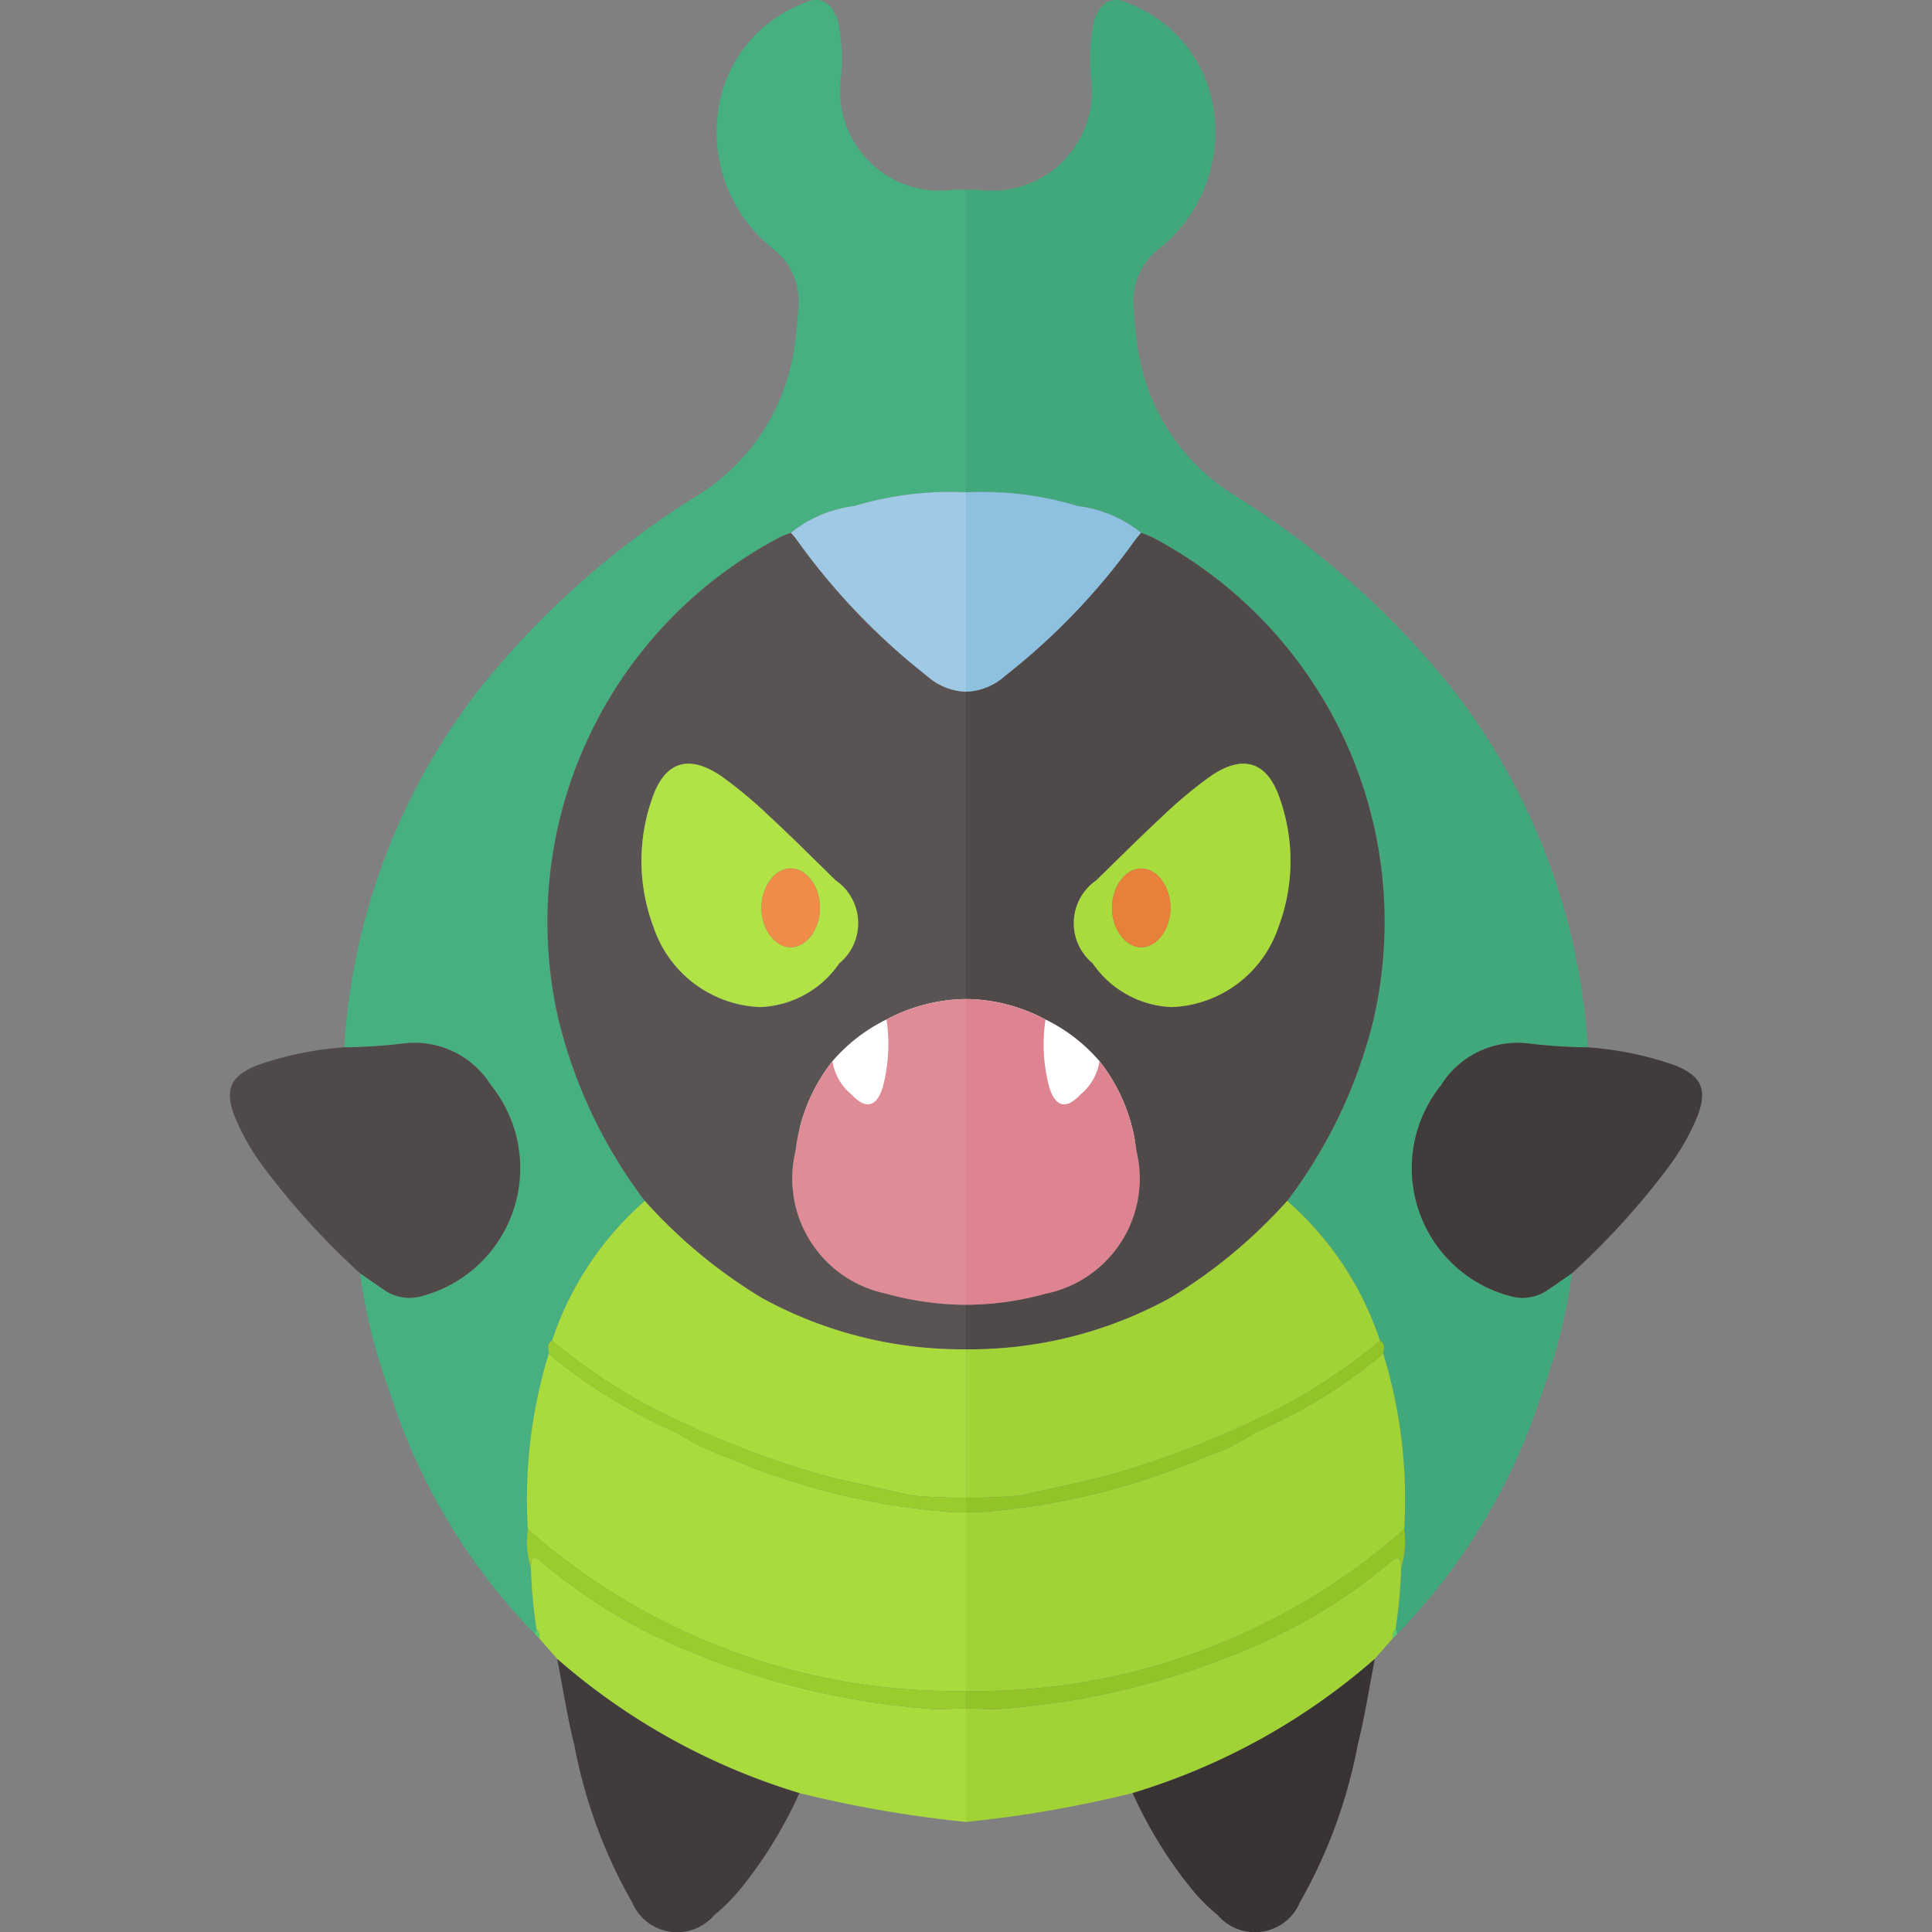 <svg xmlns="http://www.w3.org/2000/svg" viewBox="0 0 32 32"><rect x="0" y="0" width="32" height="32" fill="#808080" stroke="none"/><title>588-karrablast</title><rect x="13.24" y="16.547" width="5.615" height="2.343" style="fill:#fff"/><path d="M15.799,3.141a1.648,1.648,0,0,1-1.876-1.795,3.139,3.139,0,0,0-.043-.997c-.099-.309-.297-.433-.58-.291a2.236,2.236,0,0,0-1.326,1.42,2.468,2.468,0,0,0,.81,2.628,1.096,1.096,0,0,1,.435,1.031,5.805,5.805,0,0,1-.085.755,3.465,3.465,0,0,1-1.598,2.324,14.21,14.21,0,0,0-3.644,3.259,10.74,10.74,0,0,0-2.191,5.872,8.923,8.923,0,0,0,.961-.061,1.494,1.494,0,0,1,1.471.69,2.192,2.192,0,0,1-1.156,3.494.733.733,0,0,1-.617-.107c-.133-.09-.265-.183-.397-.274a9.177,9.177,0,0,0,.492,1.966,10.141,10.141,0,0,0,2.405,4.011l.023-.083a8.245,8.245,0,0,1-.092-1.022,1.397,1.397,0,0,1-.049-.631,8.221,8.221,0,0,1,.347-2.907c-.004-.078-.042-.165.055-.219a5.275,5.275,0,0,1,1.536-2.313,8.184,8.184,0,0,1-1.43-3.007,7.196,7.196,0,0,1,3.659-7.981c.061-.032.127-.053.191-.079a2.083,2.083,0,0,1,1.049-.443,5.493,5.493,0,0,1,1.85-.227V3.145C15.933,3.143,15.866,3.144,15.799,3.141Z" style="fill:#46b080"/><path d="M15.385,28.302a12.896,12.896,0,0,1-4.346-1.117,8.963,8.963,0,0,1-2.059-1.306c-.158-.132-.18-.074-.187.081a8.23,8.23,0,0,0,.092,1.022.171.171,0,0,1,.048.157q.149.169.297.338a10.841,10.841,0,0,0,4.011,2.222A19.716,19.716,0,0,0,16,30.177V28.298C15.795,28.297,15.591,28.318,15.385,28.302Z" style="fill:#aadb3d"/><path d="M5.701,17.347a8.872,8.872,0,0,0,.961-.061,1.494,1.494,0,0,1,1.471.69,2.192,2.192,0,0,1-1.156,3.494.734.734,0,0,1-.617-.107c-.133-.09-.265-.183-.397-.274a12.565,12.565,0,0,1-1.6-1.761,3.889,3.889,0,0,1-.477-.837c-.168-.441-.074-.664.366-.844A5.547,5.547,0,0,1,5.701,17.347Z" style="fill:#4f4949"/><path d="M9.229,27.477a10.841,10.841,0,0,0,4.011,2.222,7.193,7.193,0,0,1-.972,1.583,3.045,3.045,0,0,1-.438.439.81.81,0,0,1-1.362-.215A8.414,8.414,0,0,1,9.511,28.896C9.394,28.429,9.321,27.951,9.229,27.477Z" style="fill:#413b3b"/><path d="M8.884,26.982a.171.171,0,0,1,.048.157l-.071-.074Z" style="fill:#5cd16a"/><path d="M14.679,21.427a1.946,1.946,0,0,1-1.5-2.371,2.924,2.924,0,0,1,.61-1.48,2.792,2.792,0,0,1,.894-.69A2.872,2.872,0,0,1,16,16.547v-5.089a1.017,1.017,0,0,1-.648-.263A10.948,10.948,0,0,1,13.188,8.928c-.028-.036-.058-.069-.087-.104-.064.026-.13.047-.191.079a7.196,7.196,0,0,0-3.659,7.981,8.184,8.184,0,0,0,1.43,3.007,8.483,8.483,0,0,0,1.933,1.604A6.892,6.892,0,0,0,16,22.349V21.611A4.966,4.966,0,0,1,14.679,21.427Zm-2.093-4.746a1.945,1.945,0,0,1-1.761-1.326,3.104,3.104,0,0,1-.033-2.097c.206-.64.608-.779,1.162-.397a7.254,7.254,0,0,1,.794.663c.372.344.73.702,1.092,1.057a.862.862,0,0,1,.061,1.376A1.663,1.663,0,0,1,12.585,16.681Z" style="fill:#5a5353"/><path d="M15.939,25.049,15.8,25.048a11.619,11.619,0,0,1-3.778-.921,3.418,3.418,0,0,1-.798-.392,8.806,8.806,0,0,1-2.135-1.313,8.221,8.221,0,0,0-.347,2.907A10.699,10.699,0,0,0,16,28.008v-2.96C15.979,25.047,15.959,25.051,15.939,25.049Z" style="fill:#aadb3d"/><path d="M12.613,21.495a8.483,8.483,0,0,1-1.933-1.604,5.275,5.275,0,0,0-1.536,2.313,9.292,9.292,0,0,0,2.082,1.323,15.677,15.677,0,0,0,2.482.929c.465.11.932.21,1.398.315.298.027.595.037.893.036V22.349A6.892,6.892,0,0,1,12.613,21.495Z" style="fill:#aadb3d"/><path d="M14.15,8.381a2.083,2.083,0,0,0-1.049.443c.029.035.06.068.087.104A10.948,10.948,0,0,0,15.352,11.194,1.017,1.017,0,0,0,16,11.457V8.154A5.493,5.493,0,0,0,14.15,8.381Z" style="fill:#9fc9e4"/><path d="M8.743,25.329a1.397,1.397,0,0,0,.049.631c.007-.155.03-.212.187-.081a8.963,8.963,0,0,0,2.059,1.306,12.896,12.896,0,0,0,4.346,1.117c.205.016.41-.005.615-.004v-.29A10.699,10.699,0,0,1,8.743,25.329Z" style="fill:#9acc2e"/><path d="M14.683,16.887a2.727,2.727,0,0,1-.063,1.122c-.101.329-.282.372-.516.119a.878.878,0,0,1-.315-.552,2.923,2.923,0,0,0-.61,1.48,1.946,1.946,0,0,0,1.5,2.371A4.966,4.966,0,0,0,16,21.611V16.547A2.872,2.872,0,0,0,14.683,16.887Z" style="fill:#e08c96"/><path d="M12.585,16.68a1.944,1.944,0,0,1-1.761-1.326,3.104,3.104,0,0,1-.033-2.097c.206-.64.608-.779,1.162-.397a7.25,7.25,0,0,1,.794.663c.372.344.73.703,1.092,1.057a.862.862,0,0,1,.061,1.376A1.663,1.663,0,0,1,12.585,16.68Zm.996-1.647c-.001-.353-.225-.652-.488-.649-.262.003-.482.304-.481.656.001.353.226.652.488.649C13.362,15.687,13.583,15.386,13.581,15.034Z" style="fill:#b1e346"/><path d="M15.107,24.771c-.466-.105-.933-.205-1.398-.315a15.677,15.677,0,0,1-2.482-.929,9.292,9.292,0,0,1-2.082-1.323c-.097.053-.059.14-.055.219a8.806,8.806,0,0,0,2.135,1.313,3.418,3.418,0,0,0,.798.392A11.619,11.619,0,0,0,15.8,25.048l.139 0c.021.002.041-.002.061-0v-.242C15.702,24.808,15.405,24.797,15.107,24.771Z" style="fill:#9acc2e"/><path d="M13.581,15.034c.001.352-.219.654-.481.656-.262.003-.486-.296-.488-.649-.001-.352.219-.654.481-.656C13.356,14.382,13.58,14.68,13.581,15.034Z" style="fill:#ef8c48"/><path d="M16.201,3.141a1.648,1.648,0,0,0,1.876-1.795,3.139,3.139,0,0,1,.043-.997c.099-.309.297-.433.58-.291a2.236,2.236,0,0,1,1.326,1.42,2.468,2.468,0,0,1-.81,2.628,1.096,1.096,0,0,0-.435,1.031,5.806,5.806,0,0,0,.085.755,3.465,3.465,0,0,0,1.598,2.324,14.21,14.21,0,0,1,3.644,3.259,10.74,10.74,0,0,1,2.191,5.872,8.926,8.926,0,0,1-.961-.061,1.494,1.494,0,0,0-1.471.69,2.192,2.192,0,0,0,1.156,3.494.733.733,0,0,0,.617-.107c.133-.09.265-.183.397-.274a9.177,9.177,0,0,1-.492,1.966,10.141,10.141,0,0,1-2.405,4.011l-.023-.083a8.246,8.246,0,0,0,.092-1.022,1.397,1.397,0,0,0,.049-.631,8.221,8.221,0,0,0-.347-2.907c.004-.078.042-.165-.055-.219a5.275,5.275,0,0,0-1.536-2.313,8.184,8.184,0,0,0,1.43-3.007,7.196,7.196,0,0,0-3.659-7.981c-.061-.032-.127-.053-.191-.079A2.083,2.083,0,0,0,17.85,8.381a5.493,5.493,0,0,0-1.85-.227V3.145C16.067,3.143,16.134,3.144,16.201,3.141Z" style="fill:#40a87b"/><path d="M16.615,28.302a12.896,12.896,0,0,0,4.346-1.117,8.964,8.964,0,0,0,2.059-1.306c.158-.132.18-.074.187.081a8.231,8.231,0,0,1-.092,1.022.171.171,0,0,0-.048.157q-.149.169-.297.338a10.841,10.841,0,0,1-4.011,2.222A19.716,19.716,0,0,1,16,30.177V28.298C16.205,28.297,16.409,28.318,16.615,28.302Z" style="fill:#a2d336"/><path d="M26.299,17.347a8.87,8.87,0,0,1-.961-.061,1.494,1.494,0,0,0-1.471.69,2.192,2.192,0,0,0,1.156,3.494.734.734,0,0,0,.617-.107c.133-.09.265-.183.397-.274a12.565,12.565,0,0,0,1.6-1.761,3.889,3.889,0,0,0,.477-.837c.168-.441.074-.664-.366-.844A5.547,5.547,0,0,0,26.299,17.347Z" style="fill:#413b3b"/><path d="M22.771,27.477a10.841,10.841,0,0,1-4.011,2.222,7.193,7.193,0,0,0,.972,1.583,3.044,3.044,0,0,0,.438.439.81.81,0,0,0,1.362-.215,8.414,8.414,0,0,0,.957-2.61C22.606,28.429,22.679,27.951,22.771,27.477Z" style="fill:#3a3333"/><path d="M23.116,26.982a.171.171,0,0,0-.048.157l.071-.074Z" style="fill:#5cd16a"/><path d="M16,21.611v.738a6.892,6.892,0,0,0,3.387-.854,8.483,8.483,0,0,0,1.933-1.604,8.184,8.184,0,0,0,1.43-3.007,7.196,7.196,0,0,0-3.659-7.981c-.061-.032-.127-.053-.191-.079-.029.035-.06.068-.087.104A10.948,10.948,0,0,1,16.648,11.194,1.017,1.017,0,0,1,16,11.457v5.089a2.872,2.872,0,0,1,1.317.34,2.792,2.792,0,0,1,.894.69,2.924,2.924,0,0,1,.61,1.48,1.946,1.946,0,0,1-1.5,2.371A4.967,4.967,0,0,1,16,21.611Zm2.099-5.655A.862.862,0,0,1,18.16,14.58c.362-.354.721-.713,1.092-1.057a7.253,7.253,0,0,1,.794-.663c.554-.382.956-.243,1.162.397a3.104,3.104,0,0,1-.033,2.097,1.945,1.945,0,0,1-1.761,1.326A1.663,1.663,0,0,1,18.099,15.956Z" style="fill:#4f4949"/><path d="M16.061,25.049,16.2,25.048A11.62,11.62,0,0,0,19.978,24.127a3.418,3.418,0,0,0,.798-.392,8.806,8.806,0,0,0,2.135-1.313,8.221,8.221,0,0,1,.347,2.907A10.699,10.699,0,0,1,16,28.008v-2.96C16.02,25.047,16.041,25.051,16.061,25.049Z" style="fill:#a2d336"/><path d="M19.387,21.495a8.483,8.483,0,0,0,1.933-1.604,5.275,5.275,0,0,1,1.536,2.313,9.292,9.292,0,0,1-2.082,1.323,15.676,15.676,0,0,1-2.482.929c-.465.11-.932.21-1.398.315-.298.027-.595.037-.893.036V22.349A6.892,6.892,0,0,0,19.387,21.495Z" style="fill:#a2d336"/><path d="M17.85,8.381a2.083,2.083,0,0,1,1.049.443c-.029.035-.06.068-.087.104A10.948,10.948,0,0,1,16.648,11.194,1.017,1.017,0,0,1,16,11.457V8.154A5.493,5.493,0,0,1,17.85,8.381Z" style="fill:#8ec0e0"/><path d="M23.257,25.329a1.397,1.397,0,0,1-.049.631c-.007-.155-.03-.212-.187-.081a8.964,8.964,0,0,1-2.059,1.306,12.896,12.896,0,0,1-4.346,1.117c-.205.016-.41-.005-.615-.004v-.29A10.699,10.699,0,0,0,23.257,25.329Z" style="fill:#93c427"/><path d="M17.317,16.887a2.727,2.727,0,0,0,.063,1.122c.101.329.282.372.516.119a.878.878,0,0,0,.315-.552,2.923,2.923,0,0,1,.61,1.48,1.946,1.946,0,0,1-1.5,2.371A4.967,4.967,0,0,1,16,21.611V16.547A2.872,2.872,0,0,1,17.317,16.887Z" style="fill:#de8490"/><path d="M18.099,15.956A.862.862,0,0,1,18.16,14.58c.362-.354.721-.713,1.092-1.057a7.25,7.25,0,0,1,.794-.663c.554-.382.956-.243,1.162.397a3.104,3.104,0,0,1-.033,2.097,1.944,1.944,0,0,1-1.761,1.326A1.663,1.663,0,0,1,18.099,15.956Zm.8-.266c.262.003.486-.296.488-.649.001-.352-.219-.654-.481-.656-.262-.003-.486.296-.488.649C18.417,15.386,18.638,15.687,18.899,15.69Z" style="fill:#aadb3d"/><path d="M16.893,24.771c.466-.105.933-.205,1.398-.315a15.676,15.676,0,0,0,2.482-.929,9.292,9.292,0,0,0,2.082-1.323c.097.053.059.14.055.219a8.806,8.806,0,0,1-2.135,1.313,3.418,3.418,0,0,1-.798.392A11.62,11.62,0,0,1,16.2,25.048l-.139 0c-.021.002-.041-.002-.061-0v-.242C16.298,24.808,16.595,24.797,16.893,24.771Z" style="fill:#93c427"/><path d="M18.419,15.034c-.001.352.219.654.481.656.262.003.486-.296.488-.649.001-.352-.219-.654-.481-.656C18.644,14.382,18.42,14.68,18.419,15.034Z" style="fill:#e8803a"/></svg>